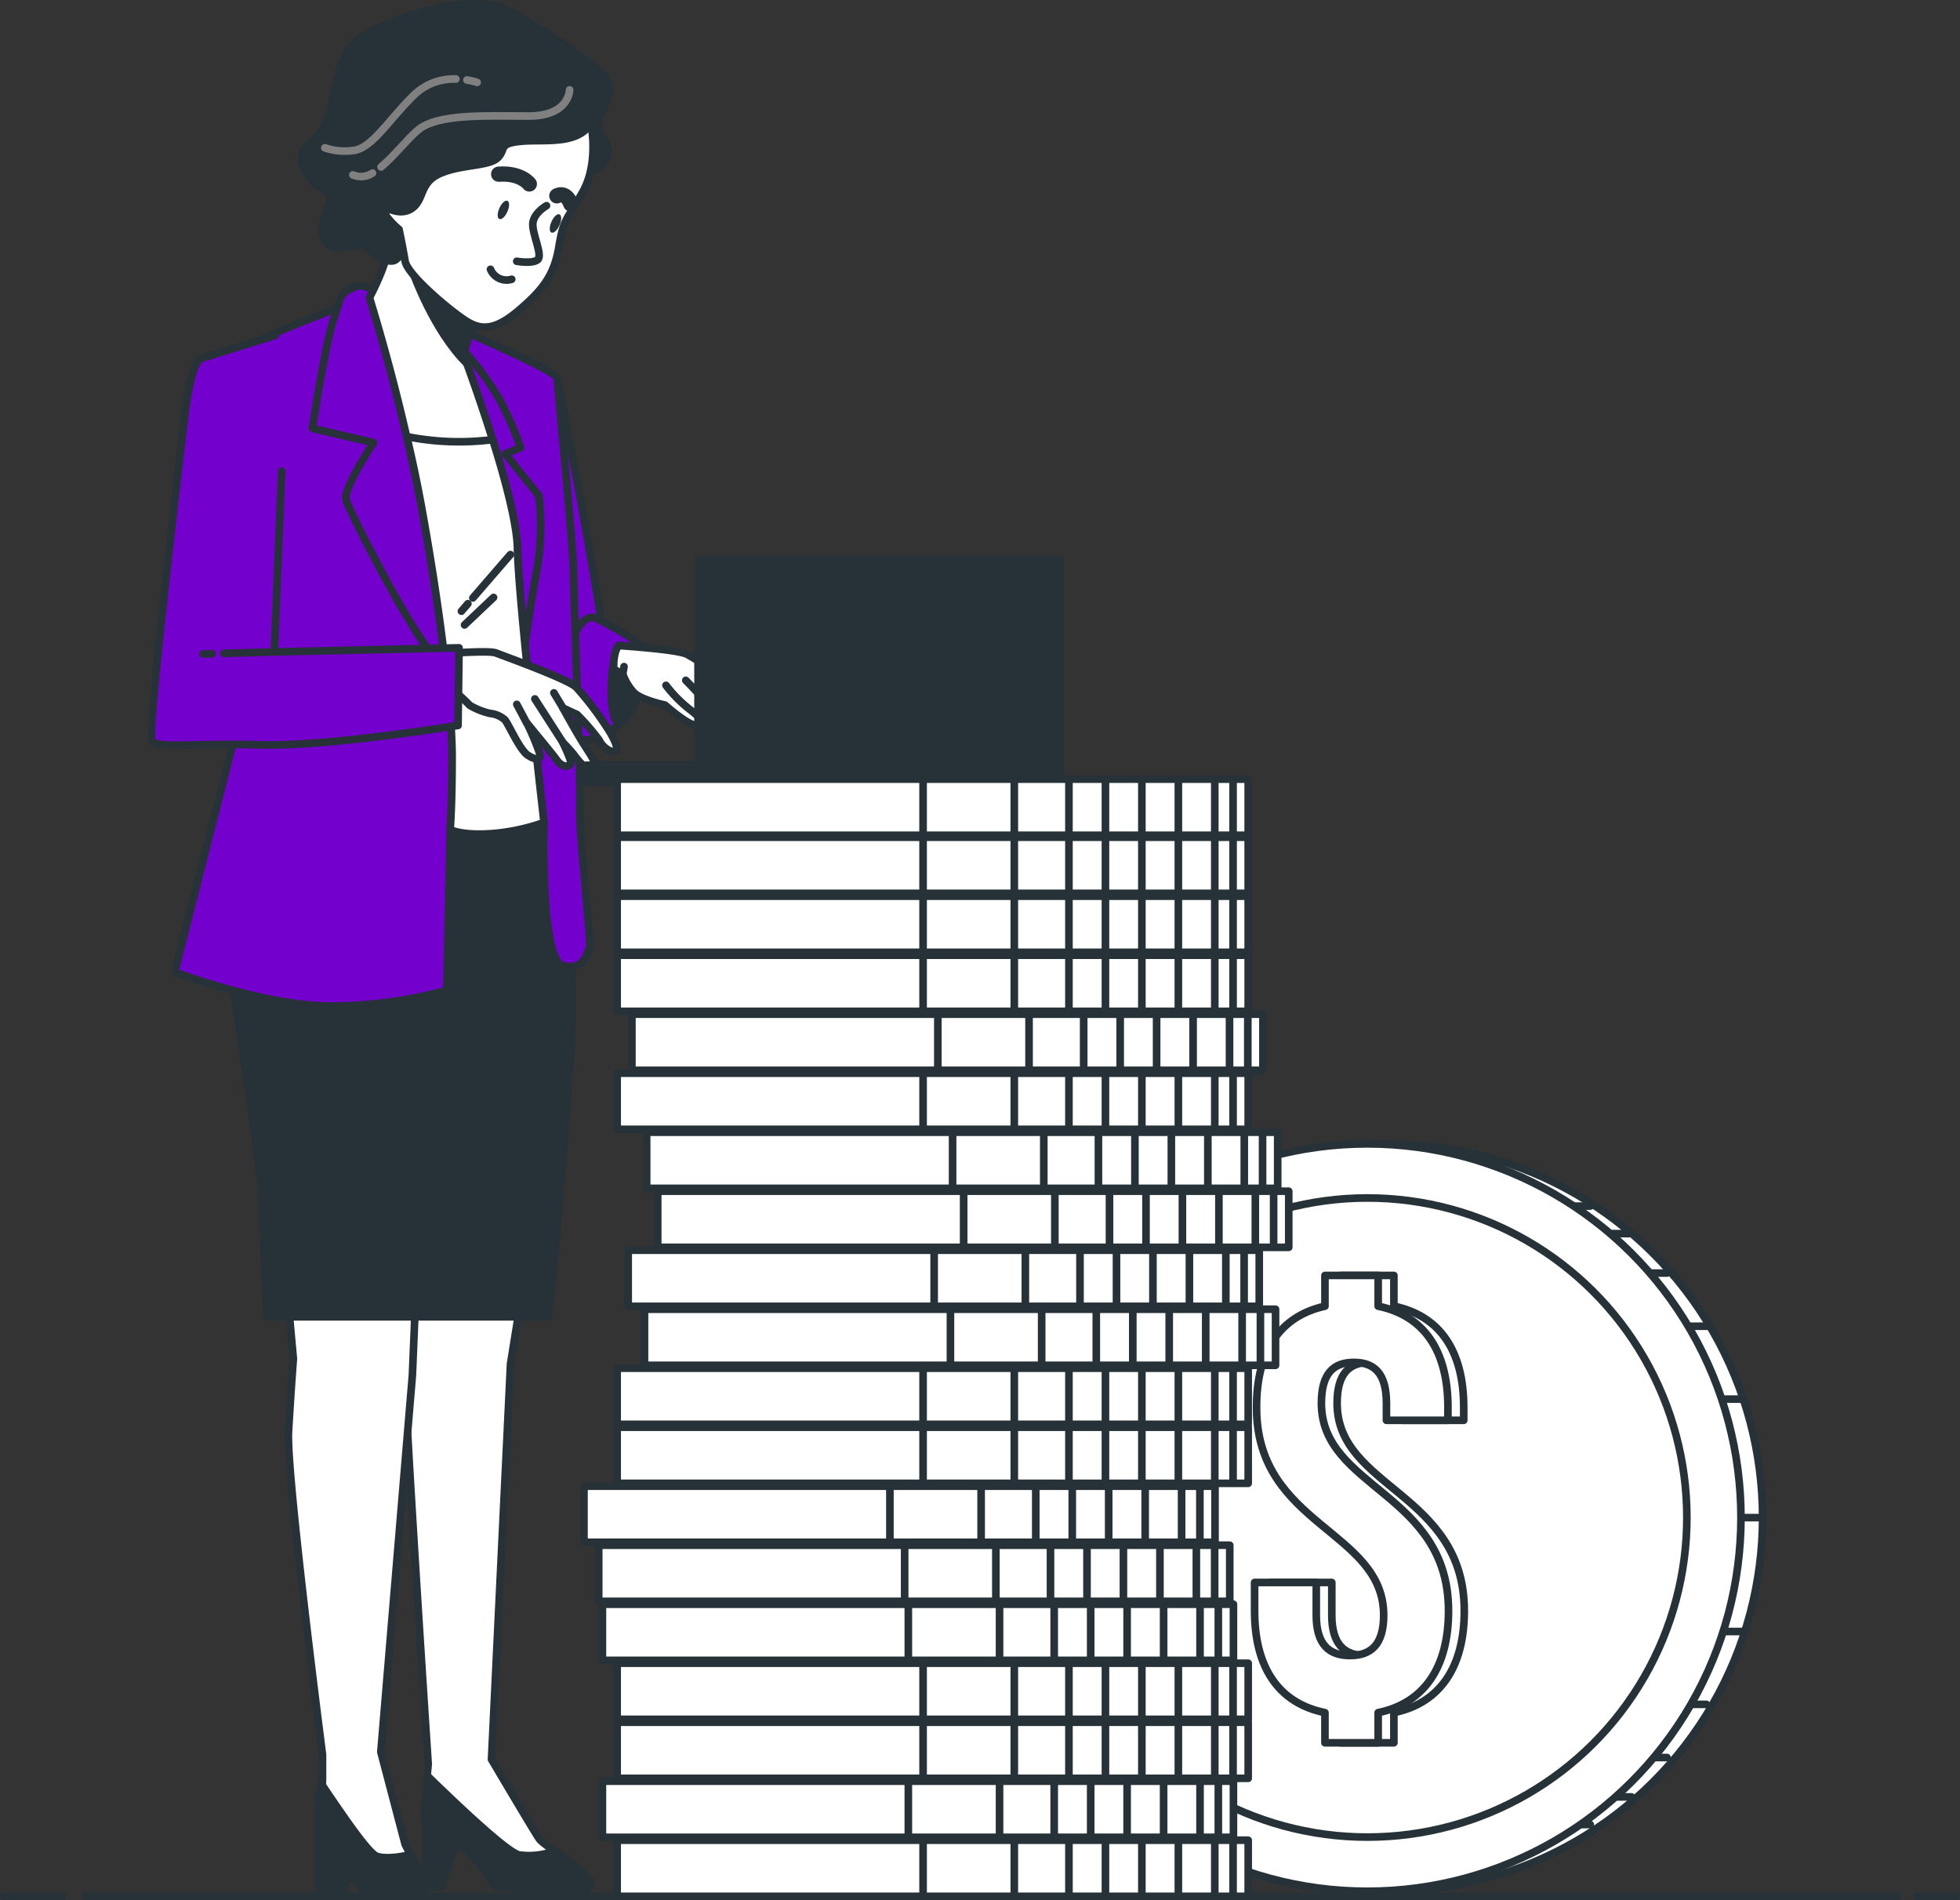 <svg xmlns="http://www.w3.org/2000/svg" width="257.36" height="249.461" viewBox="0 0 257.36 249.461"><rect x="0" y="0" width="257.36" height="249.461" fill="#333333" stroke="none"/>   <g id="Grupo_8234" data-name="Grupo 8234" transform="translate(-1009.5 -765.039)">     <g id="freepik--Floor--inject-89" transform="translate(1010 1014)">       <line id="Linha_524" data-name="Linha 524" x2="5.135" transform="translate(251.226)" fill="none" stroke="#263238" stroke-linecap="round" stroke-linejoin="round" stroke-width="1"></line>       <line id="Linha_525" data-name="Linha 525" x2="238.022" transform="translate(10.636)" fill="none" stroke="#263238" stroke-linecap="round" stroke-linejoin="round" stroke-width="1"></line>       <line id="Linha_526" data-name="Linha 526" x2="7.702" transform="translate(0)" fill="none" stroke="#263238" stroke-linecap="round" stroke-linejoin="round" stroke-width="1"></line>     </g>     <g id="freepik--Character--inject-89" transform="translate(1029.372 765.5)">       <path id="Caminho_19369" data-name="Caminho 19369" d="M102.966,351.9l-3.737,23.237-2.5,51.935s5.4,9.14,6.235,10.389,7.475,4.57,6.652,6.226-12.47,0-12.47,0a18.4,18.4,0,0,0-4.986-5.809c-3.321-2.5-4.154-1.046-4.154-3.534s.416-6.652.416-6.652S85.1,377.635,85.1,370.567s-.833-16.2-.833-16.2Z" transform="translate(-52.065 -196.561)" fill="#fff" stroke="#263238" stroke-linecap="round" stroke-linejoin="round" stroke-width="1"></path>       <path id="Caminho_19370" data-name="Caminho 19370" d="M86.8,353.47l-.968,23.237-4.144,49.437,3.185,12.112s1.936,3.873,2.556,4.783-.32,1.936-1.6,1.936H82.125a4.715,4.715,0,0,1-3.989-2.178,27.592,27.592,0,0,0-3.137-4.2c-1.936-1.936-.968-7.329-.968-8.927V426.5s-4.783-37-4.463-42.417.639-9.566.639-9.566L68.27,353.47Z" transform="translate(-51.556 -196.611)" fill="#fff" stroke="#263238" stroke-linecap="round" stroke-linejoin="round" stroke-width="1"></path>       <path id="Caminho_19371" data-name="Caminho 19371" d="M61.342,320.042l.116-.445-.358-2.508,2.488-9.556,1.172.261,1.4-5.044,21.717-.126a76.89,76.89,0,0,0,9.914,0,53.907,53.907,0,0,1,5.635-.407l.145.562,1.142-.649s2.5,17.031,1.665,30.741-2.9,34.517-2.9,34.517H66.5l-.813-18.541h-.155c-.116-1.22-.252-2.45-.378-3.66L62.94,329.927C62.146,325.173,61.342,320.042,61.342,320.042Z" transform="translate(-51.328 -194.978)" fill="#263238" stroke="#263238" stroke-linecap="round" stroke-linejoin="round" stroke-width="1"></path>       <path id="Caminho_19372" data-name="Caminho 19372" d="M105.913,242.241s8.327,41.817,6.845,44.044-4.705,3.96-6.681,1.733-3.718-35.136-4.454-37.615S102.544,240.508,105.913,242.241Z" transform="translate(-52.611 -193.066)" fill="#7300cc" stroke="#263238" stroke-linecap="round" stroke-linejoin="round" stroke-width="1"></path>       <path id="Caminho_19373" data-name="Caminho 19373" d="M110.956,274.709s6.187,2.963,6.681,4.454-.736,7.174-2.963,9.15-5.693,3.96-6.932.746S107.248,274.206,110.956,274.709Z" transform="translate(-52.793 -194.106)" fill="#7300cc" stroke="#263238" stroke-linecap="round" stroke-linejoin="round" stroke-width="1"></path>       <path id="Caminho_19374" data-name="Caminho 19374" d="M114.358,278.52s-.968,1.752-.968,5.954.968,4.705,1.491,3.96,1.452-5.354,1.452-5.354S116.827,278.249,114.358,278.52Z" transform="translate(-52.99 -194.227)" fill="#263238" stroke="#263238" stroke-linecap="round" stroke-linejoin="round" stroke-width="1"></path>       <path id="Caminho_19375" data-name="Caminho 19375" d="M114.368,278.52s7.668.484,8.975,1.142a43.569,43.569,0,0,1,7.833,5.7c2.12,2.12,1.936,3.427.813,3.427H128.4c-1.627,0-5.867-2.12-6.361-2.285s-1.936-.813-3.263-1.307a6.545,6.545,0,0,1-2.44-2.12l-2.614-1.462S113.555,279.5,114.368,278.52Z" transform="translate(-53 -194.228)" fill="#fff" stroke="#263238" stroke-linecap="round" stroke-linejoin="round" stroke-width="1"></path>       <path id="Caminho_19376" data-name="Caminho 19376" d="M120.614,283.829a17.36,17.36,0,0,0,3.253,3.263c1.936,1.462,1.636,2.12.494,1.936s-3.873-2.614-3.873-2.614-3.1-.649-4.076-1.627a7.029,7.029,0,0,1-1.472-2.45l.165-.968" transform="translate(-53.04 -194.318)" fill="#fff" stroke="#263238" stroke-linecap="round" stroke-linejoin="round" stroke-width="1"></path>       <path id="Caminho_19377" data-name="Caminho 19377" d="M128.709,288.942s-3.747-4.241-5.219-5.712" transform="translate(-53.312 -194.377)" fill="none" stroke="#263238" stroke-linecap="round" stroke-linejoin="round" stroke-width="1"></path>       <path id="Caminho_19378" data-name="Caminho 19378" d="M130.568,288.581s-2.614-4.56-5.228-6.361" transform="translate(-53.37 -194.345)" fill="none" stroke="#263238" stroke-linecap="round" stroke-linejoin="round" stroke-width="1"></path>       <path id="Caminho_19379" data-name="Caminho 19379" d="M132.456,288.932a44.634,44.634,0,0,0-4.076-6.032" transform="translate(-53.467 -194.367)" fill="none" stroke="#263238" stroke-linecap="round" stroke-linejoin="round" stroke-width="1"></path>       <path id="Caminho_19380" data-name="Caminho 19380" d="M91.32,235s14.271,6.08,14.271,7.02,2.149,22.414,2.149,25.764.968,27.342.8,30.557,1.656,18.4,1.249,18.619-.281,2.788-3.36,2.246-2.585-18.318-2.585-18.318l-2.411-15.278-.136-9.943s0-10.582-1.065-16.46a78.173,78.173,0,0,0-4.56-14.349C95.406,244.459,91.32,235,91.32,235Z" transform="translate(-52.289 -192.844)" fill="#7300cc" stroke="#263238" stroke-linecap="round" stroke-linejoin="round" stroke-width="1"></path>       <path id="Caminho_19381" data-name="Caminho 19381" d="M78.143,231.75s-7.165,2.672-11.212,4.444c-5.809,2.527-10.011,3.66-10.282,5.4s5.47,47.123,5.47,47.123L54.17,319.886s12.722,4.841,21.7,4.454a57.7,57.7,0,0,0,14.039-2.053l.436-21.1s1.675-12.684-1.733-31.67c-2.9-16-8.055-36.7-8.055-36.7Z" transform="translate(-51.108 -192.741)" fill="#7300cc" stroke="#263238" stroke-linecap="round" stroke-linejoin="round" stroke-width="1"></path>       <path id="Caminho_19382" data-name="Caminho 19382" d="M91.875,237.321a40.665,40.665,0,0,1,5.49,7.242,41.633,41.633,0,0,1,2.817,6.429l-2.014.8,4.425,5.5a34.2,34.2,0,0,1-.271,9.779c-.968,4.967-2,13-2,13s-8.578.136-11.125-1.472S77.662,259.3,77.265,257.828s3.611-7.5,3.611-7.5l-2.759-.649-5.277-1.23s1.743-11.4,2.808-14.339.542-3.35,2.953-4.289,12.335,7.1,12.335,7.1Z" transform="translate(-51.701 -192.677)" fill="#7300cc" stroke="#263238" stroke-linecap="round" stroke-linejoin="round" stroke-width="1"></path>       <path id="Caminho_19383" data-name="Caminho 19383" d="M84.211,219.43a37.538,37.538,0,0,1-2.014,8.046,36.915,36.915,0,0,1-1.607,3.486,269.882,269.882,0,0,1,6.836,27.478c2.411,13.274,4.018,26.267,4.018,32.842s-.261,9.517-.261,9.517,1.472.8,5.354.533a26.354,26.354,0,0,0,6.971-1.472s-3.35-28.959-3.486-35.92-7.1-25.561-7.1-25.561l1.2-3.873s-4.018-4.841-4.957-8.443S86.089,219.168,84.211,219.43Z" transform="translate(-51.948 -192.348)" fill="#fff" stroke="#263238" stroke-linecap="round" stroke-linejoin="round" stroke-width="1"></path>       <path id="Caminho_19384" data-name="Caminho 19384" d="M89.376,226.29c.968,3.611,4.938,8.375,4.938,8.375l-1.2,3.873.474,1.317c-4.376-4.279-7.068-11.89-7.068-11.89Z" transform="translate(-52.136 -192.567)" fill="#263238" stroke="#263238" stroke-linecap="round" stroke-linejoin="round" stroke-width="1"></path>       <path id="Caminho_19385" data-name="Caminho 19385" d="M85.65,250.18a35,35,0,0,0,11.28.4c1.646,5.238,3.2,11.047,3.253,14.339.136,6.961,3.486,35.92,3.486,35.92a26.354,26.354,0,0,1-6.971,1.472c-3.873.271-5.354-.533-5.354-.533s.261-2.953.261-9.517S90,272.691,87.586,259.417C87.025,256.328,86.357,253.181,85.65,250.18Z" transform="translate(-52.108 -193.327)" fill="#fff" stroke="#263238" stroke-linecap="round" stroke-linejoin="round" stroke-width="1"></path>       <line id="Linha_527" data-name="Linha 527" x1="0.852" y2="0.988" transform="translate(40.716 78.793)" fill="none" stroke="#263238" stroke-linecap="round" stroke-linejoin="round" stroke-width="1"></line>       <line id="Linha_528" data-name="Linha 528" x1="4.928" y2="5.693" transform="translate(42.217 72.345)" fill="none" stroke="#263238" stroke-linecap="round" stroke-linejoin="round" stroke-width="1"></line>       <line id="Linha_529" data-name="Linha 529" x1="3.815" y2="3.611" transform="translate(41.123 77.97)" fill="none" stroke="#263238" stroke-linecap="round" stroke-linejoin="round" stroke-width="1"></line>       <path id="Caminho_19386" data-name="Caminho 19386" d="M108.084,213.39a2.779,2.779,0,0,0,3.282-1.5c1.026-2.169-1.075-2.517-.968-4.589s2.217-3.873,1.094-5.809-8.714-6.729-12.412-8.859-9.043-.968-13.468.426-7.823,2.9-8.966,6.119-1.065,6.071-2.4,8.5-3.873,2.711-2.5,5.538,3.873,2.566,3.243,4.58-1.617,4.183-.116,5.277,4.076-.436,5.325.571,2.13,1.723,3.156,1.607,1.685-2.353,4.115-5.364,5.122-5.6,8.472-6.41,6.41-2.178,8.4-1.714a12.587,12.587,0,0,1,3.737,1.627Z" transform="translate(-51.654 -191.46)" fill="#263238" stroke="#263238" stroke-linecap="round" stroke-linejoin="round" stroke-width="1"></path>       <path id="Caminho_19387" data-name="Caminho 19387" d="M80.915,214.45a2.711,2.711,0,0,1-2.575.242" transform="translate(-51.876 -192.191)" fill="none" stroke="gray" stroke-linecap="round" stroke-linejoin="round" stroke-width="1"></path>       <path id="Caminho_19388" data-name="Caminho 19388" d="M106.917,203.17s0,3.437-5.393,3.437-11.9-.368-14.523,1.84c-1.491,1.278-3.185,3.486-4.841,4.841" transform="translate(-51.998 -191.832)" fill="none" stroke="gray" stroke-linecap="round" stroke-linejoin="round" stroke-width="1"></path>       <path id="Caminho_19389" data-name="Caminho 19389" d="M91.745,201.7a7.484,7.484,0,0,0-5.432,2.033c-3.437,3.321-5.645,7.242-8.22,7.368a8.094,8.094,0,0,1-3.553-.368" transform="translate(-51.755 -191.785)" fill="none" stroke="gray" stroke-linecap="round" stroke-linejoin="round" stroke-width="1"></path>       <path id="Caminho_19390" data-name="Caminho 19390" d="M95.146,202.15a8.784,8.784,0,0,0-1.336-.32" transform="translate(-52.368 -191.789)" fill="none" stroke="gray" stroke-linecap="round" stroke-linejoin="round" stroke-width="1"></path>       <path id="Caminho_19391" data-name="Caminho 19391" d="M109.72,207.7s1.133,5.141-1.084,9.043-2.488,3.476-3.118,7.213-2.14,5.616-5.18,8.23-4.841,2.7-6.7,1.636-7.988-6.119-8.307-8.036-.794-4.154-.794-4.154a10.34,10.34,0,0,1-1.675-1.762,6.778,6.778,0,0,1-.252-1.239s2.1,1.385,3.689.184.9-3.311,3.631-4.522,6.429-.92,7.571-2.072,0-1.84,2.972-2.149S107.977,210.634,109.72,207.7Z" transform="translate(-52.012 -191.976)" fill="#fff" stroke="#263238" stroke-linecap="round" stroke-linejoin="round" stroke-width="1"></path>       <path id="Caminho_19392" data-name="Caminho 19392" d="M104.472,218.87s-1.723.968-1.8,2.372,1.365,4.2.62,4.744-2.73.184-2.73.184" transform="translate(-52.583 -192.331)" fill="none" stroke="#263238" stroke-linecap="round" stroke-linejoin="round" stroke-width="1"></path>       <path id="Caminho_19393" data-name="Caminho 19393" d="M99.788,228.807A2.285,2.285,0,0,1,97,227.5" transform="translate(-52.469 -192.606)" fill="none" stroke="#263238" stroke-linecap="round" stroke-linejoin="round" stroke-width="1"></path>       <path id="Caminho_19394" data-name="Caminho 19394" d="M102.138,215.887s-1.075-1.491-4.028-1.288" transform="translate(-52.505 -192.195)" fill="none" stroke="#263238" stroke-linecap="round" stroke-linejoin="round" stroke-width="2"></path>       <path id="Caminho_19395" data-name="Caminho 19395" d="M106,217.536s1.181-.7,1.83,1.065" transform="translate(-52.755 -192.284)" fill="none" stroke="#263238" stroke-linecap="round" stroke-linejoin="round" stroke-width="2"></path>       <path id="Caminho_19396" data-name="Caminho 19396" d="M98.2,219.177c-.29.658-.3,1.3,0,1.423s.755-.3,1.055-.968.29-1.3,0-1.423S98.493,218.509,98.2,219.177Z" transform="translate(-52.501 -192.309)" fill="#263238"></path>       <path id="Caminho_19397" data-name="Caminho 19397" d="M105.263,221.017c-.29.658-.3,1.3,0,1.423s.755-.3,1.055-.968.29-1.3,0-1.423S105.553,220.349,105.263,221.017Z" transform="translate(-52.725 -192.368)" fill="#263238"></path>       <path id="Caminho_19398" data-name="Caminho 19398" d="M92.134,279.515s4.541-.319,5.344,0,9.479,3.437,10.553,4.512a42.473,42.473,0,0,1,4.512,6.042c1.365,2.411.639,2.411.242,2.411a2.9,2.9,0,0,1-1.752-1.53,30.015,30.015,0,0,0-2.9-3.35l-1.859-.862s1.859,3.4,2.9,5.006,1.656,2.537,1.055,2.837c-.968.474-2.1-1.162-2.5-1.694s-1.5-1.665-1.5-1.665,1.2,2.411,1.065,2.817-1.094.62-1.878-.542c-.329-.494-3.873-4.783-3.873-4.783a34.42,34.42,0,0,1,1.762,4.25c0,.533-.533.668-1.607,0s-2.508-4-3.04-4.667a3.447,3.447,0,0,0-1.936-.842,9.159,9.159,0,0,1-2.682-1.065c-.562-.6-1.636-1.568-1.636-1.568l-2.9,1.21.213-5.887Z" transform="translate(-52.231 -194.255)" fill="#fff" stroke="#263238" stroke-linecap="round" stroke-linejoin="round" stroke-width="1"></path>       <line id="Linha_530" data-name="Linha 530" x1="1.278" y1="2.401" transform="translate(47.987 92.009)" fill="none" stroke="#263238" stroke-linecap="round" stroke-miterlimit="10" stroke-width="1"></line>       <line id="Linha_531" data-name="Linha 531" x1="3.621" y1="5.625" transform="translate(50.359 91.292)" fill="none" stroke="#263238" stroke-linecap="round" stroke-linejoin="round" stroke-width="1"></line>       <line id="Linha_532" data-name="Linha 532" x1="1.21" y1="2.004" transform="translate(52.857 90.499)" fill="none" stroke="#263238" stroke-linecap="round" stroke-linejoin="round" stroke-width="1"></line>       <path id="Caminho_19399" data-name="Caminho 19399" d="M68.118,254.285l-.968,23.731,24.263-.542-.136,10.2S74,290.476,65.407,290.215s-13.671.533-14.339-.542,4.376-43.1,4.376-43.1.8-6.7,2.14-7.1,9.682-3.011,9.682-3.011" transform="translate(-51.007 -192.89)" fill="#7300cc" stroke="#263238" stroke-linecap="round" stroke-linejoin="round" stroke-width="1"></path>       <line id="Linha_533" data-name="Linha 533" x1="1.181" y2="0.039" transform="translate(6.79 85.357)" fill="#fff" stroke="#263238" stroke-linecap="round" stroke-linejoin="round" stroke-width="1"></line>       <line id="Linha_534" data-name="Linha 534" x1="6.652" y2="0.184" transform="translate(9.52 85.125)" fill="#fff" stroke="#263238" stroke-linecap="round" stroke-linejoin="round" stroke-width="1"></line>       <path id="Caminho_19400" data-name="Caminho 19400" d="M88.13,436.911c0-1.539.165-3.718.281-5.161,3.427,3.35,10.418,10.021,12.054,10.4a9.343,9.343,0,0,0,4.618-.513c2.188,1.5,5.228,3.466,4.657,4.618-.833,1.665-12.47,0-12.47,0a18.4,18.4,0,0,0-4.986-5.809,10.649,10.649,0,0,0-2.653-1.51l2.653,1.51L90.2,446.351H88.188v-8.239l.155.087a2.517,2.517,0,0,1-.213-1.288Z" transform="translate(-52.187 -199.099)" fill="#263238" stroke="#263238" stroke-linecap="round" stroke-linejoin="round" stroke-width="1"></path>       <path id="Caminho_19401" data-name="Caminho 19401" d="M73.68,434.938c0-1.288.426-.968.494-1.888,1.869,2.74,5.954,8.917,7.165,9.324,1.51.5,4.2-.174,4.2-.174l.271.126c.61,1.181,1.423,2.73,1.8,3.292.629.968-.32,1.936-1.6,1.936H82.3a4.715,4.715,0,0,1-3.989-2.178c-.2-.32-.426-.668-.658-.968l-.687,2.391h-3.2v-10.66Z" transform="translate(-51.728 -199.141)" fill="#263238" stroke="#263238" stroke-linecap="round" stroke-linejoin="round" stroke-width="1"></path>       <rect id="Retângulo_4776" data-name="Retângulo 4776" width="47.549" height="2.285" transform="translate(104.705 102.282) rotate(180)" fill="#263238" stroke="#263238" stroke-linecap="round" stroke-linejoin="round" stroke-width="1"></rect>       <rect id="Retângulo_4777" data-name="Retângulo 4777" width="47.549" height="29.259" transform="translate(119.334 102.282) rotate(180)" fill="#263238" stroke="#263238" stroke-linecap="round" stroke-linejoin="round" stroke-width="1"></rect>     </g>     <g id="freepik--Coins--inject-89" transform="translate(1086.179 867.327)">       <ellipse id="Elipse_133" data-name="Elipse 133" cx="49.059" cy="49.059" rx="49.059" ry="49.059" transform="translate(56.644 146.008) rotate(-90)" fill="#fff" stroke="#263238" stroke-linecap="round" stroke-linejoin="round" stroke-width="1"></ellipse>       <line id="Linha_535" data-name="Linha 535" x2="2.072" transform="translate(130.059 56.049)" fill="#fff" stroke="#263238" stroke-linecap="round" stroke-linejoin="round" stroke-width="1"></line>       <line id="Linha_536" data-name="Linha 536" x2="2.837" transform="translate(134.716 59.661)" fill="#fff" stroke="#263238" stroke-linecap="round" stroke-linejoin="round" stroke-width="1"></line>       <line id="Linha_537" data-name="Linha 537" x2="2.324" transform="translate(139.886 64.841)" fill="#fff" stroke="#263238" stroke-linecap="round" stroke-linejoin="round" stroke-width="1"></line>       <line id="Linha_538" data-name="Linha 538" x2="2.324" transform="translate(145.057 71.822)" fill="#fff" stroke="#263238" stroke-linecap="round" stroke-linejoin="round" stroke-width="1"></line>       <line id="Linha_539" data-name="Linha 539" x2="2.585" transform="translate(149.714 81.387)" fill="#fff" stroke="#263238" stroke-linecap="round" stroke-linejoin="round" stroke-width="1"></line>       <line id="Linha_540" data-name="Linha 540" x2="2.847" transform="translate(151.912 96.947)" fill="#fff" stroke="#263238" stroke-linecap="round" stroke-linejoin="round" stroke-width="1"></line>       <line id="Linha_541" data-name="Linha 541" x2="2.072" transform="translate(130.059 137.234)" fill="#fff" stroke="#263238" stroke-linecap="round" stroke-linejoin="round" stroke-width="1"></line>       <line id="Linha_542" data-name="Linha 542" x2="2.837" transform="translate(134.716 133.612)" fill="#fff" stroke="#263238" stroke-linecap="round" stroke-linejoin="round" stroke-width="1"></line>       <line id="Linha_543" data-name="Linha 543" x2="2.324" transform="translate(139.886 128.442)" fill="#fff" stroke="#263238" stroke-linecap="round" stroke-linejoin="round" stroke-width="1"></line>       <line id="Linha_544" data-name="Linha 544" x2="2.324" transform="translate(145.057 121.461)" fill="#fff" stroke="#263238" stroke-linecap="round" stroke-linejoin="round" stroke-width="1"></line>       <line id="Linha_545" data-name="Linha 545" x2="2.585" transform="translate(149.714 111.896)" fill="#fff" stroke="#263238" stroke-linecap="round" stroke-linejoin="round" stroke-width="1"></line>       <ellipse id="Elipse_134" data-name="Elipse 134" cx="49.059" cy="49.059" rx="49.059" ry="49.059" transform="translate(53.802 145.999) rotate(-90)" fill="#fff" stroke="#263238" stroke-linecap="round" stroke-linejoin="round" stroke-width="1"></ellipse>       <ellipse id="Elipse_135" data-name="Elipse 135" cx="41.952" cy="41.952" rx="41.952" ry="41.952" transform="translate(60.913 138.887) rotate(-90)" fill="#fff" stroke="#263238" stroke-linecap="round" stroke-linejoin="round" stroke-width="1"></ellipse>       <path id="Caminho_19402" data-name="Caminho 19402" d="M212.006,367.957V363.92h6.981v4.037c6.061,1.249,9.169,5.906,9.169,13.284v1.7h-8.075V380.7c0-3.873-1.559-5.364-4.27-5.364s-4.279,1.481-4.279,5.364c0,11.183,16.7,11.725,16.7,27.255,0,7.378-3.185,12.112-9.246,13.361v3.96h-6.981v-3.96c-6.138-1.249-9.246-5.983-9.246-13.361v-3.728h8.075v4.309c0,3.873,1.714,5.286,4.425,5.286s4.434-1.4,4.434-5.286c0-11.183-16.7-11.725-16.7-27.255C202.992,373.941,206.023,369.284,212.006,367.957Z" transform="translate(-112.639 -298.769)" fill="#fff" stroke="#263238" stroke-linecap="round" stroke-linejoin="round" stroke-width="1"></path>       <path id="Caminho_19403" data-name="Caminho 19403" d="M209.867,367.957V363.92h6.99v4.037c6.061,1.249,9.159,5.906,9.159,13.284v1.7h-8.075V380.7c0-3.873-1.549-5.364-4.27-5.364s-4.27,1.481-4.27,5.364c0,11.183,16.692,11.725,16.692,27.255,0,7.378-3.176,12.112-9.237,13.361v3.96h-6.99v-3.96c-6.138-1.249-9.237-5.983-9.237-13.361v-3.728h8.1v4.309c0,3.873,1.7,5.286,4.425,5.286s4.425-1.4,4.425-5.286c0-11.183-16.692-11.725-16.692-27.255C200.862,373.941,203.893,369.284,209.867,367.957Z" transform="translate(-112.572 -298.769)" fill="#fff" stroke="#263238" stroke-linecap="round" stroke-linejoin="round" stroke-width="1"></path>       <rect id="Retângulo_4778" data-name="Retângulo 4778" width="82.859" height="7.368" transform="translate(87.216 14.988) rotate(180)" fill="#fff" stroke="#263238" stroke-linecap="round" stroke-linejoin="round" stroke-width="1"></rect>       <line id="Linha_546" data-name="Linha 546" y2="6.884" transform="translate(82.83 7.794)" fill="none" stroke="#263238" stroke-linecap="round" stroke-linejoin="round" stroke-width="1"></line>       <line id="Linha_547" data-name="Linha 547" y2="6.884" transform="translate(85.231 7.794)" fill="none" stroke="#263238" stroke-linecap="round" stroke-linejoin="round" stroke-width="1"></line>       <line id="Linha_548" data-name="Linha 548" y2="6.884" transform="translate(78.047 7.794)" fill="none" stroke="#263238" stroke-linecap="round" stroke-linejoin="round" stroke-width="1"></line>       <line id="Linha_549" data-name="Linha 549" y2="6.884" transform="translate(73.255 7.794)" fill="none" stroke="#263238" stroke-linecap="round" stroke-linejoin="round" stroke-width="1"></line>       <line id="Linha_550" data-name="Linha 550" y2="6.884" transform="translate(68.472 7.794)" fill="none" stroke="#263238" stroke-linecap="round" stroke-linejoin="round" stroke-width="1"></line>       <line id="Linha_551" data-name="Linha 551" y2="6.884" transform="translate(63.679 7.794)" fill="none" stroke="#263238" stroke-linecap="round" stroke-linejoin="round" stroke-width="1"></line>       <line id="Linha_552" data-name="Linha 552" y2="6.884" transform="translate(56.505 7.794)" fill="none" stroke="#263238" stroke-linecap="round" stroke-linejoin="round" stroke-width="1"></line>       <line id="Linha_553" data-name="Linha 553" y2="6.884" transform="translate(44.528 7.794)" fill="none" stroke="#263238" stroke-linecap="round" stroke-linejoin="round" stroke-width="1"></line>       <rect id="Retângulo_4779" data-name="Retângulo 4779" width="82.859" height="7.368" transform="translate(87.216 22.733) rotate(180)" fill="#fff" stroke="#263238" stroke-linecap="round" stroke-linejoin="round" stroke-width="1"></rect>       <line id="Linha_554" data-name="Linha 554" y2="6.884" transform="translate(82.83 15.54)" fill="none" stroke="#263238" stroke-linecap="round" stroke-linejoin="round" stroke-width="1"></line>       <line id="Linha_555" data-name="Linha 555" y2="6.884" transform="translate(85.231 15.54)" fill="none" stroke="#263238" stroke-linecap="round" stroke-linejoin="round" stroke-width="1"></line>       <line id="Linha_556" data-name="Linha 556" y2="6.884" transform="translate(78.047 15.54)" fill="none" stroke="#263238" stroke-linecap="round" stroke-linejoin="round" stroke-width="1"></line>       <line id="Linha_557" data-name="Linha 557" y2="6.884" transform="translate(73.255 15.54)" fill="none" stroke="#263238" stroke-linecap="round" stroke-linejoin="round" stroke-width="1"></line>       <line id="Linha_558" data-name="Linha 558" y2="6.884" transform="translate(68.472 15.54)" fill="none" stroke="#263238" stroke-linecap="round" stroke-linejoin="round" stroke-width="1"></line>       <line id="Linha_559" data-name="Linha 559" y2="6.884" transform="translate(63.679 15.54)" fill="none" stroke="#263238" stroke-linecap="round" stroke-linejoin="round" stroke-width="1"></line>       <line id="Linha_560" data-name="Linha 560" y2="6.884" transform="translate(56.505 15.54)" fill="none" stroke="#263238" stroke-linecap="round" stroke-linejoin="round" stroke-width="1"></line>       <line id="Linha_561" data-name="Linha 561" y2="6.884" transform="translate(44.528 15.54)" fill="none" stroke="#263238" stroke-linecap="round" stroke-linejoin="round" stroke-width="1"></line>       <rect id="Retângulo_4780" data-name="Retângulo 4780" width="82.859" height="7.368" transform="translate(87.216 7.368) rotate(180)" fill="#fff" stroke="#263238" stroke-linecap="round" stroke-linejoin="round" stroke-width="1"></rect>       <line id="Linha_562" data-name="Linha 562" y2="6.874" transform="translate(82.83 0.165)" fill="none" stroke="#263238" stroke-linecap="round" stroke-linejoin="round" stroke-width="1"></line>       <line id="Linha_563" data-name="Linha 563" y2="6.874" transform="translate(85.231 0.165)" fill="none" stroke="#263238" stroke-linecap="round" stroke-linejoin="round" stroke-width="1"></line>       <line id="Linha_564" data-name="Linha 564" y2="6.874" transform="translate(78.047 0.165)" fill="none" stroke="#263238" stroke-linecap="round" stroke-linejoin="round" stroke-width="1"></line>       <line id="Linha_565" data-name="Linha 565" y2="6.874" transform="translate(73.255 0.165)" fill="none" stroke="#263238" stroke-linecap="round" stroke-linejoin="round" stroke-width="1"></line>       <line id="Linha_566" data-name="Linha 566" y2="6.874" transform="translate(68.472 0.165)" fill="none" stroke="#263238" stroke-linecap="round" stroke-linejoin="round" stroke-width="1"></line>       <line id="Linha_567" data-name="Linha 567" y2="6.874" transform="translate(63.679 0.165)" fill="none" stroke="#263238" stroke-linecap="round" stroke-linejoin="round" stroke-width="1"></line>       <line id="Linha_568" data-name="Linha 568" y2="6.874" transform="translate(56.505 0.165)" fill="none" stroke="#263238" stroke-linecap="round" stroke-linejoin="round" stroke-width="1"></line>       <line id="Linha_569" data-name="Linha 569" y2="6.874" transform="translate(44.528 0.165)" fill="none" stroke="#263238" stroke-linecap="round" stroke-linejoin="round" stroke-width="1"></line>       <rect id="Retângulo_4781" data-name="Retângulo 4781" width="82.859" height="7.368" transform="translate(87.216 30.479) rotate(180)" fill="#fff" stroke="#263238" stroke-linecap="round" stroke-linejoin="round" stroke-width="1"></rect>       <line id="Linha_570" data-name="Linha 570" y2="6.884" transform="translate(82.83 23.285)" fill="none" stroke="#263238" stroke-linecap="round" stroke-linejoin="round" stroke-width="1"></line>       <line id="Linha_571" data-name="Linha 571" y2="6.884" transform="translate(85.231 23.285)" fill="none" stroke="#263238" stroke-linecap="round" stroke-linejoin="round" stroke-width="1"></line>       <line id="Linha_572" data-name="Linha 572" y2="6.884" transform="translate(78.047 23.285)" fill="none" stroke="#263238" stroke-linecap="round" stroke-linejoin="round" stroke-width="1"></line>       <line id="Linha_573" data-name="Linha 573" y2="6.884" transform="translate(73.255 23.285)" fill="none" stroke="#263238" stroke-linecap="round" stroke-linejoin="round" stroke-width="1"></line>       <line id="Linha_574" data-name="Linha 574" y2="6.884" transform="translate(68.472 23.285)" fill="none" stroke="#263238" stroke-linecap="round" stroke-linejoin="round" stroke-width="1"></line>       <line id="Linha_575" data-name="Linha 575" y2="6.884" transform="translate(63.679 23.285)" fill="none" stroke="#263238" stroke-linecap="round" stroke-linejoin="round" stroke-width="1"></line>       <line id="Linha_576" data-name="Linha 576" y2="6.884" transform="translate(56.505 23.285)" fill="none" stroke="#263238" stroke-linecap="round" stroke-linejoin="round" stroke-width="1"></line>       <line id="Linha_577" data-name="Linha 577" y2="6.884" transform="translate(44.528 23.285)" fill="none" stroke="#263238" stroke-linecap="round" stroke-linejoin="round" stroke-width="1"></line>       <rect id="Retângulo_4782" data-name="Retângulo 4782" width="82.859" height="7.368" transform="translate(89.152 38.225) rotate(180)" fill="#fff" stroke="#263238" stroke-linecap="round" stroke-linejoin="round" stroke-width="1"></rect>       <line id="Linha_578" data-name="Linha 578" y2="6.884" transform="translate(84.766 31.031)" fill="none" stroke="#263238" stroke-linecap="round" stroke-linejoin="round" stroke-width="1"></line>       <line id="Linha_579" data-name="Linha 579" y2="6.884" transform="translate(87.168 31.031)" fill="none" stroke="#263238" stroke-linecap="round" stroke-linejoin="round" stroke-width="1"></line>       <line id="Linha_580" data-name="Linha 580" y2="6.884" transform="translate(79.984 31.031)" fill="none" stroke="#263238" stroke-linecap="round" stroke-linejoin="round" stroke-width="1"></line>       <line id="Linha_581" data-name="Linha 581" y2="6.884" transform="translate(75.191 31.031)" fill="none" stroke="#263238" stroke-linecap="round" stroke-linejoin="round" stroke-width="1"></line>       <line id="Linha_582" data-name="Linha 582" y2="6.884" transform="translate(70.408 31.031)" fill="none" stroke="#263238" stroke-linecap="round" stroke-linejoin="round" stroke-width="1"></line>       <line id="Linha_583" data-name="Linha 583" y2="6.884" transform="translate(65.615 31.031)" fill="none" stroke="#263238" stroke-linecap="round" stroke-linejoin="round" stroke-width="1"></line>       <line id="Linha_584" data-name="Linha 584" y2="6.884" transform="translate(58.441 31.031)" fill="none" stroke="#263238" stroke-linecap="round" stroke-linejoin="round" stroke-width="1"></line>       <line id="Linha_585" data-name="Linha 585" y2="6.884" transform="translate(46.464 31.031)" fill="none" stroke="#263238" stroke-linecap="round" stroke-linejoin="round" stroke-width="1"></line>       <rect id="Retângulo_4783" data-name="Retângulo 4783" width="82.859" height="7.368" transform="translate(87.216 45.97) rotate(180)" fill="#fff" stroke="#263238" stroke-linecap="round" stroke-linejoin="round" stroke-width="1"></rect>       <line id="Linha_586" data-name="Linha 586" y2="6.884" transform="translate(82.83 38.777)" fill="none" stroke="#263238" stroke-linecap="round" stroke-linejoin="round" stroke-width="1"></line>       <line id="Linha_587" data-name="Linha 587" y2="6.884" transform="translate(85.231 38.777)" fill="none" stroke="#263238" stroke-linecap="round" stroke-linejoin="round" stroke-width="1"></line>       <line id="Linha_588" data-name="Linha 588" y2="6.884" transform="translate(78.047 38.777)" fill="none" stroke="#263238" stroke-linecap="round" stroke-linejoin="round" stroke-width="1"></line>       <line id="Linha_589" data-name="Linha 589" y2="6.884" transform="translate(73.255 38.777)" fill="none" stroke="#263238" stroke-linecap="round" stroke-linejoin="round" stroke-width="1"></line>       <line id="Linha_590" data-name="Linha 590" y2="6.884" transform="translate(68.472 38.777)" fill="none" stroke="#263238" stroke-linecap="round" stroke-linejoin="round" stroke-width="1"></line>       <line id="Linha_591" data-name="Linha 591" y2="6.884" transform="translate(63.679 38.777)" fill="none" stroke="#263238" stroke-linecap="round" stroke-linejoin="round" stroke-width="1"></line>       <line id="Linha_592" data-name="Linha 592" y2="6.884" transform="translate(56.505 38.777)" fill="none" stroke="#263238" stroke-linecap="round" stroke-linejoin="round" stroke-width="1"></line>       <line id="Linha_593" data-name="Linha 593" y2="6.884" transform="translate(44.528 38.777)" fill="none" stroke="#263238" stroke-linecap="round" stroke-linejoin="round" stroke-width="1"></line>       <rect id="Retângulo_4784" data-name="Retângulo 4784" width="82.859" height="7.368" transform="translate(91.089 53.716) rotate(180)" fill="#fff" stroke="#263238" stroke-linecap="round" stroke-linejoin="round" stroke-width="1"></rect>       <line id="Linha_594" data-name="Linha 594" y2="6.884" transform="translate(86.703 46.522)" fill="none" stroke="#263238" stroke-linecap="round" stroke-linejoin="round" stroke-width="1"></line>       <line id="Linha_595" data-name="Linha 595" y2="6.884" transform="translate(89.104 46.522)" fill="none" stroke="#263238" stroke-linecap="round" stroke-linejoin="round" stroke-width="1"></line>       <line id="Linha_596" data-name="Linha 596" y2="6.884" transform="translate(81.92 46.522)" fill="none" stroke="#263238" stroke-linecap="round" stroke-linejoin="round" stroke-width="1"></line>       <line id="Linha_597" data-name="Linha 597" y2="6.884" transform="translate(77.127 46.522)" fill="none" stroke="#263238" stroke-linecap="round" stroke-linejoin="round" stroke-width="1"></line>       <line id="Linha_598" data-name="Linha 598" y2="6.884" transform="translate(72.344 46.522)" fill="none" stroke="#263238" stroke-linecap="round" stroke-linejoin="round" stroke-width="1"></line>       <line id="Linha_599" data-name="Linha 599" y2="6.884" transform="translate(67.552 46.522)" fill="none" stroke="#263238" stroke-linecap="round" stroke-linejoin="round" stroke-width="1"></line>       <line id="Linha_600" data-name="Linha 600" y2="6.884" transform="translate(60.377 46.522)" fill="none" stroke="#263238" stroke-linecap="round" stroke-linejoin="round" stroke-width="1"></line>       <line id="Linha_601" data-name="Linha 601" y2="6.884" transform="translate(48.401 46.522)" fill="none" stroke="#263238" stroke-linecap="round" stroke-linejoin="round" stroke-width="1"></line>       <rect id="Retângulo_4785" data-name="Retângulo 4785" width="82.859" height="7.368" transform="translate(92.541 61.462) rotate(180)" fill="#fff" stroke="#263238" stroke-linecap="round" stroke-linejoin="round" stroke-width="1"></rect>       <line id="Linha_602" data-name="Linha 602" y2="6.884" transform="translate(88.155 54.268)" fill="none" stroke="#263238" stroke-linecap="round" stroke-linejoin="round" stroke-width="1"></line>       <line id="Linha_603" data-name="Linha 603" y2="6.884" transform="translate(90.556 54.268)" fill="none" stroke="#263238" stroke-linecap="round" stroke-linejoin="round" stroke-width="1"></line>       <line id="Linha_604" data-name="Linha 604" y2="6.884" transform="translate(83.372 54.268)" fill="none" stroke="#263238" stroke-linecap="round" stroke-linejoin="round" stroke-width="1"></line>       <line id="Linha_605" data-name="Linha 605" y2="6.884" transform="translate(78.58 54.268)" fill="none" stroke="#263238" stroke-linecap="round" stroke-linejoin="round" stroke-width="1"></line>       <line id="Linha_606" data-name="Linha 606" y2="6.884" transform="translate(73.797 54.268)" fill="none" stroke="#263238" stroke-linecap="round" stroke-linejoin="round" stroke-width="1"></line>       <line id="Linha_607" data-name="Linha 607" y2="6.884" transform="translate(69.004 54.268)" fill="none" stroke="#263238" stroke-linecap="round" stroke-linejoin="round" stroke-width="1"></line>       <line id="Linha_608" data-name="Linha 608" y2="6.884" transform="translate(61.83 54.268)" fill="none" stroke="#263238" stroke-linecap="round" stroke-linejoin="round" stroke-width="1"></line>       <line id="Linha_609" data-name="Linha 609" y2="6.884" transform="translate(49.853 54.268)" fill="none" stroke="#263238" stroke-linecap="round" stroke-linejoin="round" stroke-width="1"></line>       <rect id="Retângulo_4786" data-name="Retângulo 4786" width="82.859" height="7.368" transform="translate(88.668 69.207) rotate(180)" fill="#fff" stroke="#263238" stroke-linecap="round" stroke-linejoin="round" stroke-width="1"></rect>       <line id="Linha_610" data-name="Linha 610" y2="6.884" transform="translate(84.282 62.014)" fill="none" stroke="#263238" stroke-linecap="round" stroke-linejoin="round" stroke-width="1"></line>       <line id="Linha_611" data-name="Linha 611" y2="6.884" transform="translate(86.684 62.014)" fill="none" stroke="#263238" stroke-linecap="round" stroke-linejoin="round" stroke-width="1"></line>       <line id="Linha_612" data-name="Linha 612" y2="6.884" transform="translate(79.499 62.014)" fill="none" stroke="#263238" stroke-linecap="round" stroke-linejoin="round" stroke-width="1"></line>       <line id="Linha_613" data-name="Linha 613" y2="6.884" transform="translate(74.707 62.014)" fill="none" stroke="#263238" stroke-linecap="round" stroke-linejoin="round" stroke-width="1"></line>       <line id="Linha_614" data-name="Linha 614" y2="6.884" transform="translate(69.924 62.014)" fill="none" stroke="#263238" stroke-linecap="round" stroke-linejoin="round" stroke-width="1"></line>       <line id="Linha_615" data-name="Linha 615" y2="6.884" transform="translate(65.131 62.014)" fill="none" stroke="#263238" stroke-linecap="round" stroke-linejoin="round" stroke-width="1"></line>       <line id="Linha_616" data-name="Linha 616" y2="6.884" transform="translate(57.957 62.014)" fill="none" stroke="#263238" stroke-linecap="round" stroke-linejoin="round" stroke-width="1"></line>       <line id="Linha_617" data-name="Linha 617" y2="6.884" transform="translate(45.98 62.014)" fill="none" stroke="#263238" stroke-linecap="round" stroke-linejoin="round" stroke-width="1"></line>       <rect id="Retângulo_4787" data-name="Retângulo 4787" width="82.859" height="7.368" transform="translate(90.808 76.953) rotate(180)" fill="#fff" stroke="#263238" stroke-linecap="round" stroke-linejoin="round" stroke-width="1"></rect>       <line id="Linha_618" data-name="Linha 618" y2="6.884" transform="translate(86.422 69.759)" fill="none" stroke="#263238" stroke-linecap="round" stroke-linejoin="round" stroke-width="1"></line>       <line id="Linha_619" data-name="Linha 619" y2="6.884" transform="translate(88.823 69.759)" fill="none" stroke="#263238" stroke-linecap="round" stroke-linejoin="round" stroke-width="1"></line>       <line id="Linha_620" data-name="Linha 620" y2="6.884" transform="translate(81.639 69.759)" fill="none" stroke="#263238" stroke-linecap="round" stroke-linejoin="round" stroke-width="1"></line>       <line id="Linha_621" data-name="Linha 621" y2="6.884" transform="translate(76.847 69.759)" fill="none" stroke="#263238" stroke-linecap="round" stroke-linejoin="round" stroke-width="1"></line>       <line id="Linha_622" data-name="Linha 622" y2="6.884" transform="translate(72.064 69.759)" fill="none" stroke="#263238" stroke-linecap="round" stroke-linejoin="round" stroke-width="1"></line>       <line id="Linha_623" data-name="Linha 623" y2="6.884" transform="translate(67.271 69.759)" fill="none" stroke="#263238" stroke-linecap="round" stroke-linejoin="round" stroke-width="1"></line>       <line id="Linha_624" data-name="Linha 624" y2="6.884" transform="translate(60.097 69.759)" fill="none" stroke="#263238" stroke-linecap="round" stroke-linejoin="round" stroke-width="1"></line>       <line id="Linha_625" data-name="Linha 625" y2="6.884" transform="translate(48.12 69.759)" fill="none" stroke="#263238" stroke-linecap="round" stroke-linejoin="round" stroke-width="1"></line>       <rect id="Retângulo_4788" data-name="Retângulo 4788" width="82.859" height="7.368" transform="translate(87.216 84.699) rotate(180)" fill="#fff" stroke="#263238" stroke-linecap="round" stroke-linejoin="round" stroke-width="1"></rect>       <line id="Linha_626" data-name="Linha 626" y2="6.884" transform="translate(82.83 77.505)" fill="none" stroke="#263238" stroke-linecap="round" stroke-linejoin="round" stroke-width="1"></line>       <line id="Linha_627" data-name="Linha 627" y2="6.884" transform="translate(85.231 77.505)" fill="none" stroke="#263238" stroke-linecap="round" stroke-linejoin="round" stroke-width="1"></line>       <line id="Linha_628" data-name="Linha 628" y2="6.884" transform="translate(78.047 77.505)" fill="none" stroke="#263238" stroke-linecap="round" stroke-linejoin="round" stroke-width="1"></line>       <line id="Linha_629" data-name="Linha 629" y2="6.884" transform="translate(73.255 77.505)" fill="none" stroke="#263238" stroke-linecap="round" stroke-linejoin="round" stroke-width="1"></line>       <line id="Linha_630" data-name="Linha 630" y2="6.884" transform="translate(68.472 77.505)" fill="none" stroke="#263238" stroke-linecap="round" stroke-linejoin="round" stroke-width="1"></line>       <line id="Linha_631" data-name="Linha 631" y2="6.884" transform="translate(63.679 77.505)" fill="none" stroke="#263238" stroke-linecap="round" stroke-linejoin="round" stroke-width="1"></line>       <line id="Linha_632" data-name="Linha 632" y2="6.884" transform="translate(56.505 77.505)" fill="none" stroke="#263238" stroke-linecap="round" stroke-linejoin="round" stroke-width="1"></line>       <line id="Linha_633" data-name="Linha 633" y2="6.884" transform="translate(44.528 77.505)" fill="none" stroke="#263238" stroke-linecap="round" stroke-linejoin="round" stroke-width="1"></line>       <rect id="Retângulo_4789" data-name="Retângulo 4789" width="82.859" height="7.368" transform="translate(87.216 92.444) rotate(180)" fill="#fff" stroke="#263238" stroke-linecap="round" stroke-linejoin="round" stroke-width="1"></rect>       <line id="Linha_634" data-name="Linha 634" y2="6.884" transform="translate(82.83 85.251)" fill="none" stroke="#263238" stroke-linecap="round" stroke-linejoin="round" stroke-width="1"></line>       <line id="Linha_635" data-name="Linha 635" y2="6.884" transform="translate(85.231 85.251)" fill="none" stroke="#263238" stroke-linecap="round" stroke-linejoin="round" stroke-width="1"></line>       <line id="Linha_636" data-name="Linha 636" y2="6.884" transform="translate(78.047 85.251)" fill="none" stroke="#263238" stroke-linecap="round" stroke-linejoin="round" stroke-width="1"></line>       <line id="Linha_637" data-name="Linha 637" y2="6.884" transform="translate(73.255 85.251)" fill="none" stroke="#263238" stroke-linecap="round" stroke-linejoin="round" stroke-width="1"></line>       <line id="Linha_638" data-name="Linha 638" y2="6.884" transform="translate(68.472 85.251)" fill="none" stroke="#263238" stroke-linecap="round" stroke-linejoin="round" stroke-width="1"></line>       <line id="Linha_639" data-name="Linha 639" y2="6.884" transform="translate(63.679 85.251)" fill="none" stroke="#263238" stroke-linecap="round" stroke-linejoin="round" stroke-width="1"></line>       <line id="Linha_640" data-name="Linha 640" y2="6.884" transform="translate(56.505 85.251)" fill="none" stroke="#263238" stroke-linecap="round" stroke-linejoin="round" stroke-width="1"></line>       <line id="Linha_641" data-name="Linha 641" y2="6.884" transform="translate(44.528 85.251)" fill="none" stroke="#263238" stroke-linecap="round" stroke-linejoin="round" stroke-width="1"></line>       <rect id="Retângulo_4790" data-name="Retângulo 4790" width="82.859" height="7.368" transform="translate(82.859 100.19) rotate(180)" fill="#fff" stroke="#263238" stroke-linecap="round" stroke-linejoin="round" stroke-width="1"></rect>       <line id="Linha_642" data-name="Linha 642" y2="6.884" transform="translate(78.473 92.996)" fill="none" stroke="#263238" stroke-linecap="round" stroke-linejoin="round" stroke-width="1"></line>       <line id="Linha_643" data-name="Linha 643" y2="6.884" transform="translate(80.874 92.996)" fill="none" stroke="#263238" stroke-linecap="round" stroke-linejoin="round" stroke-width="1"></line>       <line id="Linha_644" data-name="Linha 644" y2="6.884" transform="translate(73.69 92.996)" fill="none" stroke="#263238" stroke-linecap="round" stroke-linejoin="round" stroke-width="1"></line>       <line id="Linha_645" data-name="Linha 645" y2="6.884" transform="translate(68.898 92.996)" fill="none" stroke="#263238" stroke-linecap="round" stroke-linejoin="round" stroke-width="1"></line>       <line id="Linha_646" data-name="Linha 646" y2="6.884" transform="translate(64.115 92.996)" fill="none" stroke="#263238" stroke-linecap="round" stroke-linejoin="round" stroke-width="1"></line>       <line id="Linha_647" data-name="Linha 647" y2="6.884" transform="translate(59.322 92.996)" fill="none" stroke="#263238" stroke-linecap="round" stroke-linejoin="round" stroke-width="1"></line>       <line id="Linha_648" data-name="Linha 648" y2="6.884" transform="translate(52.148 92.996)" fill="none" stroke="#263238" stroke-linecap="round" stroke-linejoin="round" stroke-width="1"></line>       <line id="Linha_649" data-name="Linha 649" y2="6.884" transform="translate(40.171 92.996)" fill="none" stroke="#263238" stroke-linecap="round" stroke-linejoin="round" stroke-width="1"></line>       <rect id="Retângulo_4791" data-name="Retângulo 4791" width="82.859" height="7.368" transform="translate(84.796 107.936) rotate(180)" fill="#fff" stroke="#263238" stroke-linecap="round" stroke-linejoin="round" stroke-width="1"></rect>       <line id="Linha_650" data-name="Linha 650" y2="6.884" transform="translate(80.41 100.742)" fill="none" stroke="#263238" stroke-linecap="round" stroke-linejoin="round" stroke-width="1"></line>       <line id="Linha_651" data-name="Linha 651" y2="6.884" transform="translate(82.811 100.742)" fill="none" stroke="#263238" stroke-linecap="round" stroke-linejoin="round" stroke-width="1"></line>       <line id="Linha_652" data-name="Linha 652" y2="6.884" transform="translate(75.627 100.742)" fill="none" stroke="#263238" stroke-linecap="round" stroke-linejoin="round" stroke-width="1"></line>       <line id="Linha_653" data-name="Linha 653" y2="6.884" transform="translate(70.834 100.742)" fill="none" stroke="#263238" stroke-linecap="round" stroke-linejoin="round" stroke-width="1"></line>       <line id="Linha_654" data-name="Linha 654" y2="6.884" transform="translate(66.051 100.742)" fill="none" stroke="#263238" stroke-linecap="round" stroke-linejoin="round" stroke-width="1"></line>       <line id="Linha_655" data-name="Linha 655" y2="6.884" transform="translate(61.258 100.742)" fill="none" stroke="#263238" stroke-linecap="round" stroke-linejoin="round" stroke-width="1"></line>       <line id="Linha_656" data-name="Linha 656" y2="6.884" transform="translate(54.084 100.742)" fill="none" stroke="#263238" stroke-linecap="round" stroke-linejoin="round" stroke-width="1"></line>       <line id="Linha_657" data-name="Linha 657" y2="6.884" transform="translate(42.107 100.742)" fill="none" stroke="#263238" stroke-linecap="round" stroke-linejoin="round" stroke-width="1"></line>       <rect id="Retângulo_4792" data-name="Retângulo 4792" width="82.859" height="7.368" transform="translate(85.28 115.681) rotate(180)" fill="#fff" stroke="#263238" stroke-linecap="round" stroke-linejoin="round" stroke-width="1"></rect>       <line id="Linha_658" data-name="Linha 658" y2="6.884" transform="translate(80.894 108.488)" fill="none" stroke="#263238" stroke-linecap="round" stroke-linejoin="round" stroke-width="1"></line>       <line id="Linha_659" data-name="Linha 659" y2="6.884" transform="translate(83.295 108.488)" fill="none" stroke="#263238" stroke-linecap="round" stroke-linejoin="round" stroke-width="1"></line>       <line id="Linha_660" data-name="Linha 660" y2="6.884" transform="translate(76.111 108.488)" fill="none" stroke="#263238" stroke-linecap="round" stroke-linejoin="round" stroke-width="1"></line>       <line id="Linha_661" data-name="Linha 661" y2="6.884" transform="translate(71.318 108.488)" fill="none" stroke="#263238" stroke-linecap="round" stroke-linejoin="round" stroke-width="1"></line>       <line id="Linha_662" data-name="Linha 662" y2="6.884" transform="translate(66.535 108.488)" fill="none" stroke="#263238" stroke-linecap="round" stroke-linejoin="round" stroke-width="1"></line>       <line id="Linha_663" data-name="Linha 663" y2="6.884" transform="translate(61.743 108.488)" fill="none" stroke="#263238" stroke-linecap="round" stroke-linejoin="round" stroke-width="1"></line>       <line id="Linha_664" data-name="Linha 664" y2="6.884" transform="translate(54.568 108.488)" fill="none" stroke="#263238" stroke-linecap="round" stroke-linejoin="round" stroke-width="1"></line>       <line id="Linha_665" data-name="Linha 665" y2="6.884" transform="translate(42.591 108.488)" fill="none" stroke="#263238" stroke-linecap="round" stroke-linejoin="round" stroke-width="1"></line>       <rect id="Retângulo_4793" data-name="Retângulo 4793" width="82.859" height="7.368" transform="translate(87.216 123.427) rotate(180)" fill="#fff" stroke="#263238" stroke-linecap="round" stroke-linejoin="round" stroke-width="1"></rect>       <line id="Linha_666" data-name="Linha 666" y2="6.884" transform="translate(82.83 116.233)" fill="none" stroke="#263238" stroke-linecap="round" stroke-linejoin="round" stroke-width="1"></line>       <line id="Linha_667" data-name="Linha 667" y2="6.884" transform="translate(85.231 116.233)" fill="none" stroke="#263238" stroke-linecap="round" stroke-linejoin="round" stroke-width="1"></line>       <line id="Linha_668" data-name="Linha 668" y2="6.884" transform="translate(78.047 116.233)" fill="none" stroke="#263238" stroke-linecap="round" stroke-linejoin="round" stroke-width="1"></line>       <line id="Linha_669" data-name="Linha 669" y2="6.884" transform="translate(73.255 116.233)" fill="none" stroke="#263238" stroke-linecap="round" stroke-linejoin="round" stroke-width="1"></line>       <line id="Linha_670" data-name="Linha 670" y2="6.884" transform="translate(68.472 116.233)" fill="none" stroke="#263238" stroke-linecap="round" stroke-linejoin="round" stroke-width="1"></line>       <line id="Linha_671" data-name="Linha 671" y2="6.884" transform="translate(63.679 116.233)" fill="none" stroke="#263238" stroke-linecap="round" stroke-linejoin="round" stroke-width="1"></line>       <line id="Linha_672" data-name="Linha 672" y2="6.884" transform="translate(56.505 116.233)" fill="none" stroke="#263238" stroke-linecap="round" stroke-linejoin="round" stroke-width="1"></line>       <line id="Linha_673" data-name="Linha 673" y2="6.884" transform="translate(44.528 116.233)" fill="none" stroke="#263238" stroke-linecap="round" stroke-linejoin="round" stroke-width="1"></line>       <rect id="Retângulo_4794" data-name="Retângulo 4794" width="82.859" height="7.368" transform="translate(87.216 131.173) rotate(180)" fill="#fff" stroke="#263238" stroke-linecap="round" stroke-linejoin="round" stroke-width="1"></rect>       <line id="Linha_674" data-name="Linha 674" y2="6.884" transform="translate(82.83 123.979)" fill="none" stroke="#263238" stroke-linecap="round" stroke-linejoin="round" stroke-width="1"></line>       <line id="Linha_675" data-name="Linha 675" y2="6.884" transform="translate(85.231 123.979)" fill="none" stroke="#263238" stroke-linecap="round" stroke-linejoin="round" stroke-width="1"></line>       <line id="Linha_676" data-name="Linha 676" y2="6.884" transform="translate(78.047 123.979)" fill="none" stroke="#263238" stroke-linecap="round" stroke-linejoin="round" stroke-width="1"></line>       <line id="Linha_677" data-name="Linha 677" y2="6.884" transform="translate(73.255 123.979)" fill="none" stroke="#263238" stroke-linecap="round" stroke-linejoin="round" stroke-width="1"></line>       <line id="Linha_678" data-name="Linha 678" y2="6.884" transform="translate(68.472 123.979)" fill="none" stroke="#263238" stroke-linecap="round" stroke-linejoin="round" stroke-width="1"></line>       <line id="Linha_679" data-name="Linha 679" y2="6.884" transform="translate(63.679 123.979)" fill="none" stroke="#263238" stroke-linecap="round" stroke-linejoin="round" stroke-width="1"></line>       <line id="Linha_680" data-name="Linha 680" y2="6.884" transform="translate(56.505 123.979)" fill="none" stroke="#263238" stroke-linecap="round" stroke-linejoin="round" stroke-width="1"></line>       <line id="Linha_681" data-name="Linha 681" y2="6.884" transform="translate(44.528 123.979)" fill="none" stroke="#263238" stroke-linecap="round" stroke-linejoin="round" stroke-width="1"></line>       <rect id="Retângulo_4795" data-name="Retângulo 4795" width="82.859" height="7.368" transform="translate(85.28 138.918) rotate(180)" fill="#fff" stroke="#263238" stroke-linecap="round" stroke-linejoin="round" stroke-width="1"></rect>       <line id="Linha_682" data-name="Linha 682" y2="6.884" transform="translate(80.894 131.724)" fill="none" stroke="#263238" stroke-linecap="round" stroke-linejoin="round" stroke-width="1"></line>       <line id="Linha_683" data-name="Linha 683" y2="6.884" transform="translate(83.295 131.724)" fill="none" stroke="#263238" stroke-linecap="round" stroke-linejoin="round" stroke-width="1"></line>       <line id="Linha_684" data-name="Linha 684" y2="6.884" transform="translate(76.111 131.724)" fill="none" stroke="#263238" stroke-linecap="round" stroke-linejoin="round" stroke-width="1"></line>       <line id="Linha_685" data-name="Linha 685" y2="6.884" transform="translate(71.318 131.724)" fill="none" stroke="#263238" stroke-linecap="round" stroke-linejoin="round" stroke-width="1"></line>       <line id="Linha_686" data-name="Linha 686" y2="6.884" transform="translate(66.535 131.724)" fill="none" stroke="#263238" stroke-linecap="round" stroke-linejoin="round" stroke-width="1"></line>       <line id="Linha_687" data-name="Linha 687" y2="6.884" transform="translate(61.743 131.724)" fill="none" stroke="#263238" stroke-linecap="round" stroke-linejoin="round" stroke-width="1"></line>       <line id="Linha_688" data-name="Linha 688" y2="6.884" transform="translate(54.568 131.724)" fill="none" stroke="#263238" stroke-linecap="round" stroke-linejoin="round" stroke-width="1"></line>       <line id="Linha_689" data-name="Linha 689" y2="6.884" transform="translate(42.591 131.724)" fill="none" stroke="#263238" stroke-linecap="round" stroke-linejoin="round" stroke-width="1"></line>       <rect id="Retângulo_4796" data-name="Retângulo 4796" width="82.859" height="7.368" transform="translate(87.216 146.664) rotate(180)" fill="#fff" stroke="#263238" stroke-linecap="round" stroke-linejoin="round" stroke-width="1"></rect>       <line id="Linha_690" data-name="Linha 690" y2="6.884" transform="translate(82.83 139.47)" fill="none" stroke="#263238" stroke-linecap="round" stroke-linejoin="round" stroke-width="1"></line>       <line id="Linha_691" data-name="Linha 691" y2="6.884" transform="translate(85.231 139.47)" fill="none" stroke="#263238" stroke-linecap="round" stroke-linejoin="round" stroke-width="1"></line>       <line id="Linha_692" data-name="Linha 692" y2="6.884" transform="translate(78.047 139.47)" fill="none" stroke="#263238" stroke-linecap="round" stroke-linejoin="round" stroke-width="1"></line>       <line id="Linha_693" data-name="Linha 693" y2="6.884" transform="translate(73.255 139.47)" fill="none" stroke="#263238" stroke-linecap="round" stroke-linejoin="round" stroke-width="1"></line>       <line id="Linha_694" data-name="Linha 694" y2="6.884" transform="translate(68.472 139.47)" fill="none" stroke="#263238" stroke-linecap="round" stroke-linejoin="round" stroke-width="1"></line>       <line id="Linha_695" data-name="Linha 695" y2="6.884" transform="translate(63.679 139.47)" fill="none" stroke="#263238" stroke-linecap="round" stroke-linejoin="round" stroke-width="1"></line>       <line id="Linha_696" data-name="Linha 696" y2="6.884" transform="translate(56.505 139.47)" fill="none" stroke="#263238" stroke-linecap="round" stroke-linejoin="round" stroke-width="1"></line>       <line id="Linha_697" data-name="Linha 697" y2="6.884" transform="translate(44.528 139.47)" fill="none" stroke="#263238" stroke-linecap="round" stroke-linejoin="round" stroke-width="1"></line>     </g>   </g> </svg>